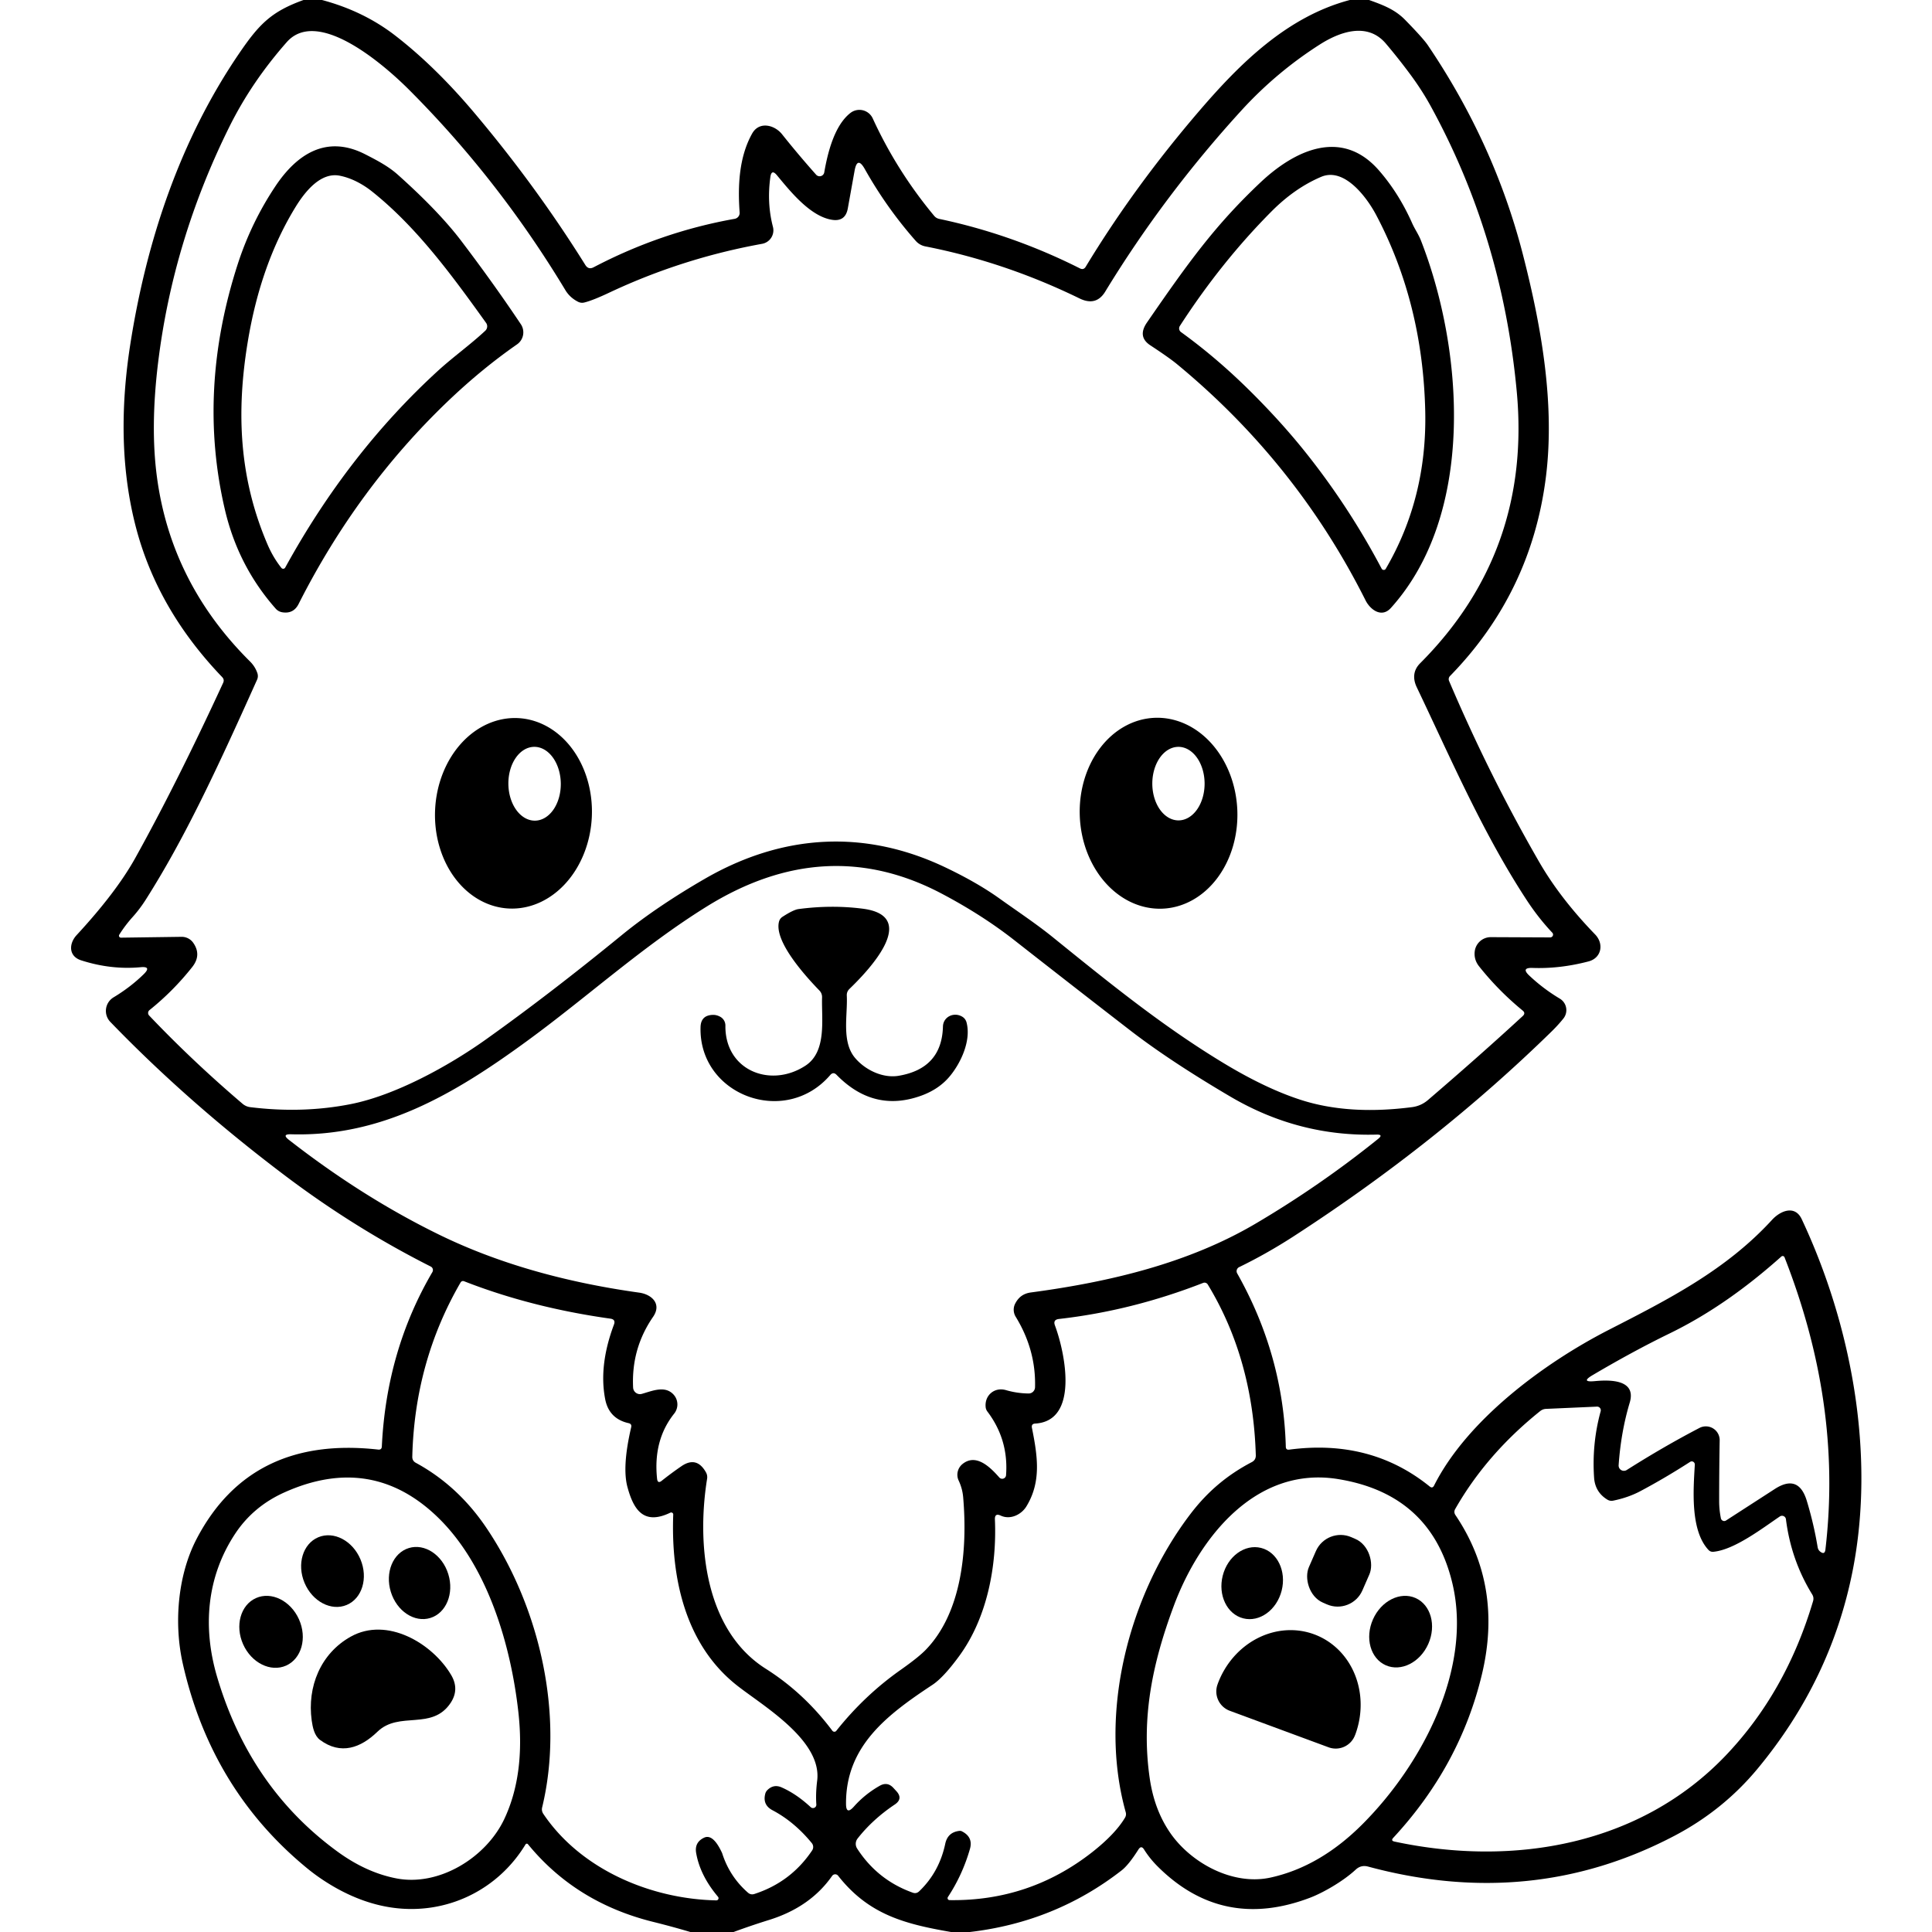 <?xml version="1.0" encoding="UTF-8" standalone="no"?>
<!DOCTYPE svg PUBLIC "-//W3C//DTD SVG 1.1//EN" "http://www.w3.org/Graphics/SVG/1.1/DTD/svg11.dtd">
<svg xmlns="http://www.w3.org/2000/svg" version="1.1" viewBox="0.00 0.00 300.00 300.00">
<path fill="#000000" d="
  M 47.13 0.00
  L 50.00 0.00
  Q 56.41 1.71 61.29 5.46
  Q 67.53 10.27 73.60 17.46
  Q 83.20 28.83 90.90 41.16
  Q 91.38 41.92 92.18 41.50
  Q 102.66 36.01 114.08 33.98
  A 0.94 0.93 -7.5 0 0 114.85 32.99
  C 114.55 28.86 114.75 24.41 116.78 20.76
  C 117.87 18.78 120.26 19.38 121.43 20.84
  Q 123.98 24.04 126.73 27.13
  A 0.73 0.73 0.0 0 0 127.99 26.77
  C 128.51 23.76 129.56 19.48 132.05 17.54
  A 2.28 2.28 0.0 0 1 135.52 18.39
  Q 139.26 26.55 145.06 33.52
  Q 145.37 33.89 145.84 33.99
  Q 157.18 36.38 167.70 41.68
  Q 168.26 41.96 168.59 41.42
  Q 176.15 28.93 186.37 17.05
  C 192.50 9.93 199.83 2.58 209.60 0.00
  L 212.59 0.00
  C 214.70 0.76 216.60 1.45 218.20 3.10
  Q 221.02 5.98 221.74 7.06
  Q 232.05 22.31 236.47 39.50
  C 239.38 50.81 241.49 62.90 240.02 74.28
  Q 237.71 92.12 225.15 104.98
  A 0.69 0.69 0.0 0 0 225.01 105.73
  Q 231.25 120.40 238.99 133.82
  Q 242.25 139.48 247.69 145.10
  C 249.09 146.55 248.69 148.76 246.66 149.29
  Q 242.22 150.45 238.00 150.30
  Q 236.11 150.23 237.49 151.51
  Q 239.66 153.55 242.21 155.07
  A 2.08 2.08 0.0 0 1 242.76 158.16
  Q 241.93 159.19 240.97 160.13
  Q 223.18 177.53 200.85 191.99
  Q 196.67 194.69 192.41 196.76
  A 0.70 0.70 0.0 0 0 192.11 197.73
  Q 199.27 210.41 199.66 224.65
  Q 199.67 225.17 200.19 225.10
  Q 212.86 223.42 222.00 230.82
  Q 222.43 231.17 222.68 230.68
  C 227.80 220.52 239.67 211.70 249.79 206.51
  C 259.13 201.73 268.01 197.22 275.16 189.42
  C 276.45 188.01 278.71 187.06 279.77 189.31
  C 287.51 205.79 291.24 225.83 287.68 243.89
  Q 284.33 260.88 272.91 274.65
  Q 267.58 281.08 260.01 285.06
  Q 237.85 296.70 212.43 289.84
  Q 211.34 289.55 210.52 290.31
  C 208.49 292.19 205.31 293.97 203.39 294.69
  Q 189.86 299.82 179.84 289.90
  Q 178.57 288.65 177.65 287.19
  Q 177.22 286.50 176.78 287.18
  Q 175.26 289.58 174.17 290.43
  Q 163.87 298.45 150.60 300.00
  L 147.67 300.00
  C 140.45 298.75 134.87 297.29 130.14 291.26
  A 0.58 0.58 0.0 0 0 129.21 291.29
  Q 125.84 296.12 119.45 298.12
  Q 116.65 298.99 113.91 300.00
  L 107.20 300.00
  Q 104.33 299.15 101.47 298.44
  Q 89.43 295.47 81.98 286.37
  A 0.23 0.23 0.0 0 0 81.61 286.39
  C 77.28 293.54 69.27 297.39 60.93 296.22
  Q 56.44 295.59 51.98 293.05
  Q 49.68 291.73 47.77 290.17
  Q 32.80 277.93 28.38 258.31
  C 27.00 252.19 27.54 244.67 30.55 238.92
  Q 38.96 222.87 58.72 225.09
  Q 59.26 225.15 59.29 224.62
  Q 60.00 209.71 67.14 197.53
  A 0.62 0.61 -61.7 0 0 66.89 196.67
  Q 55.04 190.69 44.21 182.51
  Q 29.20 171.18 17.13 158.68
  A 2.46 2.46 0.0 0 1 17.63 154.87
  Q 20.27 153.28 22.32 151.27
  Q 23.59 150.02 21.82 150.19
  Q 17.24 150.61 12.60 149.12
  C 10.61 148.48 10.69 146.50 11.91 145.19
  Q 18.01 138.59 20.96 133.31
  Q 27.43 121.68 34.65 106.03
  Q 34.88 105.54 34.50 105.14
  Q 24.48 94.70 21.13 81.97
  Q 17.78 69.22 20.22 53.54
  C 22.75 37.33 27.99 21.72 37.11 8.33
  C 40.22 3.77 42.10 1.81 47.13 0.00
  Z
  M 20.59 142.40
  Q 19.43 143.69 18.52 145.14
  A 0.30 0.30 0.0 0 0 18.78 145.60
  L 28.18 145.47
  A 2.19 2.17 -17.5 0 1 30.02 146.42
  Q 31.32 148.30 29.85 150.16
  Q 26.91 153.88 23.21 156.85
  A 0.57 0.57 0.0 0 0 23.16 157.69
  Q 29.86 164.74 37.66 171.39
  Q 38.19 171.84 38.87 171.92
  Q 46.98 172.92 54.44 171.45
  C 61.36 170.09 69.65 165.54 75.46 161.40
  Q 85.41 154.31 96.49 145.25
  C 100.42 142.03 104.98 139.04 109.39 136.49
  C 121.65 129.39 134.44 128.79 146.82 134.70
  Q 151.73 137.04 155.20 139.52
  C 157.95 141.49 160.84 143.40 163.43 145.49
  C 172.39 152.74 180.49 159.31 189.87 165.00
  Q 196.44 168.99 201.93 170.77
  Q 209.38 173.19 219.23 171.92
  Q 220.66 171.74 221.76 170.79
  Q 230.07 163.66 236.46 157.76
  Q 236.93 157.32 236.44 156.92
  Q 232.67 153.83 229.67 150.05
  Q 228.86 149.03 228.99 147.78
  A 2.51 2.51 0.0 0 1 231.50 145.52
  L 240.72 145.56
  A 0.44 0.43 -21.4 0 0 241.04 144.83
  Q 238.93 142.59 237.16 139.91
  C 230.28 129.44 225.31 117.85 220.00 106.73
  C 219.35 105.37 219.44 104.07 220.52 102.99
  Q 237.83 85.64 235.52 60.80
  Q 233.29 36.78 222.17 16.50
  Q 220.82 14.03 219.00 11.57
  Q 217.15 9.07 215.18 6.75
  C 212.32 3.39 208.03 4.94 204.94 6.91
  Q 198.17 11.23 192.73 17.19
  Q 180.72 30.35 171.62 45.28
  Q 170.21 47.60 167.63 46.34
  Q 156.00 40.67 143.69 38.26
  A 2.67 2.66 74.4 0 1 142.21 37.42
  Q 137.68 32.29 134.28 26.24
  Q 133.12 24.19 132.70 26.51
  L 131.65 32.35
  Q 131.27 34.49 129.13 34.12
  C 125.78 33.55 122.71 29.71 120.64 27.21
  Q 119.80 26.20 119.62 27.50
  Q 119.06 31.54 120.02 35.22
  A 2.13 2.13 0.0 0 1 118.34 37.86
  Q 105.96 40.10 94.65 45.42
  Q 92.05 46.65 90.74 46.97
  Q 90.22 47.10 89.74 46.85
  Q 88.48 46.20 87.79 45.05
  Q 77.42 27.85 63.53 13.95
  C 60.09 10.50 49.45 0.95 44.52 6.55
  C 41.00 10.55 37.98 14.90 35.55 19.82
  Q 26.90 37.31 24.57 56.14
  Q 23.32 66.23 24.37 74.07
  Q 26.57 90.54 38.81 102.70
  Q 39.61 103.49 39.96 104.51
  Q 40.14 105.04 39.92 105.54
  C 33.42 120.04 28.61 130.26 22.69 139.61
  Q 21.74 141.12 20.59 142.40
  Z
  M 157.64 202.42
  C 158.17 201.40 158.95 200.84 160.09 200.69
  C 172.44 199.04 184.56 196.13 194.96 190.01
  Q 205.00 184.09 213.99 176.85
  Q 214.86 176.15 213.74 176.18
  Q 201.69 176.52 191.12 170.32
  Q 181.62 164.74 175.37 159.90
  Q 166.61 153.13 157.50 145.99
  Q 152.51 142.08 146.22 138.76
  Q 128.25 129.28 109.75 140.76
  C 99.72 146.99 91.15 154.86 81.75 161.71
  C 70.48 169.94 59.24 176.54 45.19 176.13
  Q 43.69 176.09 44.88 177.01
  Q 56.29 185.90 68.15 191.70
  Q 81.54 198.25 99.26 200.72
  C 101.19 200.99 102.80 202.46 101.41 204.48
  Q 98.01 209.41 98.31 215.47
  A 1.07 1.06 80.6 0 0 99.66 216.44
  C 101.25 216.00 103.26 215.08 104.60 216.56
  A 2.28 2.27 -46.8 0 1 104.69 219.50
  Q 101.40 223.62 102.03 229.61
  Q 102.12 230.45 102.77 229.92
  Q 104.24 228.75 105.80 227.68
  Q 108.18 226.04 109.63 228.64
  A 1.55 1.49 -56.0 0 1 109.80 229.61
  C 108.16 239.78 109.44 253.14 118.92 259.13
  Q 124.86 262.89 129.25 268.75
  A 0.39 0.38 45.8 0 0 129.86 268.76
  Q 134.24 263.25 139.85 259.30
  Q 142.59 257.37 143.73 256.20
  C 149.23 250.55 150.29 241.00 149.56 232.48
  Q 149.44 231.13 148.86 229.90
  A 2.15 2.13 -32.2 0 1 149.46 227.33
  C 151.59 225.61 153.82 227.89 155.17 229.42
  A 0.60 0.60 0.0 0 0 156.22 229.07
  Q 156.63 223.55 153.32 219.18
  Q 153.08 218.86 153.05 218.47
  C 152.88 216.65 154.44 215.34 156.21 215.86
  Q 157.93 216.36 159.72 216.38
  A 0.99 0.99 0.0 0 0 160.72 215.41
  Q 160.88 209.63 157.72 204.47
  A 2.10 2.07 43.1 0 1 157.64 202.42
  Z
  M 276.61 195.11
  C 271.27 199.88 265.57 203.98 259.25 207.06
  Q 253.64 209.79 247.35 213.50
  Q 245.33 214.68 247.66 214.46
  C 249.78 214.26 254.17 214.11 253.06 217.81
  Q 251.70 222.35 251.34 227.52
  A 0.82 0.82 0.0 0 0 252.60 228.26
  Q 258.36 224.61 263.89 221.73
  A 2.15 2.14 -13.2 0 1 267.03 223.67
  Q 266.95 228.20 266.95 233.13
  Q 266.95 234.43 267.22 235.76
  A 0.53 0.52 68.0 0 0 268.02 236.10
  L 275.59 231.21
  Q 279.27 228.83 280.55 233.02
  Q 281.65 236.65 282.24 240.23
  Q 282.31 240.68 282.66 240.95
  Q 283.35 241.47 283.45 240.61
  C 285.30 224.86 282.83 209.87 277.10 195.23
  A 0.31 0.31 0.0 0 0 276.61 195.11
  Z
  M 112.08 287.64
  A 1.64 1.06 -78.0 0 1 112.18 287.90
  Q 113.34 291.44 116.14 293.89
  Q 116.57 294.27 117.13 294.10
  Q 122.81 292.26 126.11 287.33
  A 0.96 0.95 42.7 0 0 126.06 286.20
  Q 123.34 282.88 119.95 281.09
  Q 118.38 280.26 118.83 278.53
  Q 118.92 278.19 119.18 277.94
  Q 120.15 277.00 121.38 277.55
  Q 123.67 278.56 125.89 280.62
  A 0.52 0.52 0.0 0 0 126.76 280.20
  Q 126.64 278.48 126.89 276.50
  C 127.67 270.23 118.46 264.88 114.47 261.74
  C 106.47 255.46 104.17 245.16 104.54 235.18
  A 0.32 0.31 -12.0 0 0 104.08 234.89
  C 99.91 236.90 98.37 234.37 97.43 230.91
  Q 96.58 227.76 98.01 221.62
  Q 98.13 221.11 97.62 220.99
  Q 94.56 220.31 93.97 217.25
  Q 92.96 212.02 95.33 205.69
  Q 95.64 204.88 94.78 204.76
  Q 82.52 203.04 72.06 198.95
  A 0.44 0.43 -64.1 0 0 71.52 199.14
  Q 64.39 211.43 64.02 226.18
  Q 64.00 226.84 64.58 227.15
  Q 71.20 230.75 75.64 237.41
  C 83.92 249.81 87.61 266.46 84.19 280.63
  Q 84.05 281.18 84.37 281.66
  C 90.20 290.32 101.08 294.88 111.23 295.09
  A 0.34 0.34 0.0 0 0 111.50 294.54
  Q 108.71 291.24 108.10 287.74
  Q 107.81 286.07 109.34 285.35
  Q 110.71 284.72 112.08 287.64
  Z
  M 149.37 284.37
  Q 151.14 285.27 150.61 287.11
  Q 149.46 291.12 147.19 294.57
  A 0.31 0.31 0.0 0 0 147.45 295.05
  Q 159.87 295.23 169.60 287.60
  Q 173.17 284.79 174.69 282.25
  Q 174.93 281.84 174.80 281.39
  C 170.50 266.01 175.28 247.62 184.89 235.04
  C 187.56 231.55 190.61 229.01 194.37 227.04
  Q 195.03 226.70 195.00 225.95
  Q 194.55 210.99 187.54 199.45
  A 0.59 0.59 0.0 0 0 186.82 199.21
  Q 175.75 203.53 164.43 204.81
  Q 163.48 204.92 163.81 205.81
  C 165.37 209.99 167.62 220.63 160.76 221.05
  Q 160.11 221.08 160.24 221.72
  C 161.11 226.09 161.73 230.06 159.38 233.91
  C 158.60 235.19 156.89 236.03 155.41 235.35
  Q 154.44 234.89 154.49 235.96
  C 154.80 243.21 153.28 251.22 148.95 257.14
  Q 146.50 260.49 144.79 261.62
  C 137.79 266.25 131.33 271.09 131.37 280.08
  Q 131.37 281.89 132.58 280.54
  Q 134.30 278.60 136.61 277.29
  Q 137.80 276.62 138.72 277.62
  L 139.18 278.12
  Q 140.28 279.31 138.93 280.21
  Q 135.50 282.51 133.17 285.48
  A 1.35 1.34 -42.2 0 0 133.09 287.03
  Q 136.25 291.93 141.72 293.89
  Q 142.30 294.10 142.74 293.67
  Q 145.85 290.69 146.78 286.29
  Q 147.16 284.51 148.97 284.30
  Q 149.19 284.27 149.37 284.37
  Z
  M 249.57 232.85
  Q 247.69 231.69 247.53 229.46
  Q 247.17 224.17 248.55 219.14
  A 0.57 0.57 0.0 0 0 247.97 218.42
  L 240.08 218.77
  Q 239.56 218.79 239.15 219.12
  Q 230.81 225.81 225.97 234.31
  Q 225.69 234.79 226.00 235.26
  Q 233.39 246.21 230.12 259.96
  Q 226.73 274.17 216.35 285.37
  Q 215.92 285.83 216.54 285.96
  C 235.09 289.93 254.74 286.49 268.01 272.55
  Q 277.34 262.75 281.53 248.63
  Q 281.70 248.07 281.39 247.57
  Q 278.12 242.26 277.32 235.91
  A 0.61 0.61 0.0 0 0 276.38 235.47
  C 273.70 237.28 269.32 240.66 266.05 240.96
  Q 265.59 241.00 265.28 240.66
  C 262.44 237.60 262.95 231.28 263.17 227.43
  A 0.48 0.47 75.3 0 0 262.44 227.00
  Q 258.59 229.48 254.80 231.50
  Q 252.89 232.53 250.50 233.02
  Q 250.00 233.12 249.57 232.85
  Z
  M 44.16 231.74
  Q 39.32 233.91 36.50 238.18
  C 32.07 244.90 31.45 252.73 33.71 260.38
  Q 38.79 277.57 52.37 287.49
  Q 56.84 290.76 61.52 291.67
  C 68.20 292.98 75.52 288.41 78.32 282.43
  Q 81.57 275.50 80.49 265.84
  C 79.31 255.30 75.68 243.18 68.14 235.76
  Q 57.81 225.61 44.16 231.74
  Z
  M 207.77 229.67
  C 195.00 227.60 186.22 238.76 182.28 249.32
  C 178.95 258.24 177.17 266.75 178.53 276.14
  Q 179.25 281.10 181.78 284.71
  C 185.03 289.34 191.47 292.82 197.28 291.55
  Q 205.03 289.85 211.66 283.16
  C 220.86 273.90 228.66 259.09 225.53 245.88
  Q 222.24 232.01 207.77 229.67
  Z"
/>
<path fill="#000000" d="
  M 69.53 62.32
  Q 55.49 75.75 46.37 93.78
  Q 45.57 95.37 43.81 95.07
  Q 43.21 94.96 42.81 94.51
  Q 36.98 87.91 34.93 79.17
  Q 30.58 60.60 36.93 40.97
  Q 39.03 34.51 42.79 28.88
  C 46.11 23.92 50.72 20.87 56.75 23.98
  C 58.49 24.87 60.28 25.80 61.74 27.10
  Q 68.11 32.79 71.61 37.39
  Q 76.66 44.04 80.88 50.35
  A 2.27 2.27 0.0 0 1 80.29 53.47
  Q 74.77 57.31 69.53 62.32
  Z
  M 68.08 57.51
  C 70.41 55.39 73.05 53.51 75.36 51.35
  A 0.93 0.92 -39.7 0 0 75.48 50.14
  C 70.25 42.85 64.72 35.25 57.70 29.68
  Q 56.61 28.82 55.36 28.19
  Q 54.07 27.55 52.79 27.29
  C 49.77 26.67 47.33 29.82 45.93 32.08
  Q 40.44 41.00 38.45 53.21
  C 36.67 64.08 37.15 74.31 41.54 84.54
  Q 42.40 86.55 43.69 88.18
  A 0.36 0.36 0.0 0 0 44.29 88.13
  Q 54.10 70.28 68.08 57.51
  Z"
/>
<path fill="#000000" d="
  M 219.28 34.66
  C 219.70 35.61 220.27 36.38 220.66 37.39
  C 227.30 54.41 229.11 79.84 215.97 94.41
  C 214.53 96.00 212.76 94.67 212.03 93.20
  Q 201.31 71.83 182.72 56.51
  Q 181.54 55.54 178.62 53.62
  Q 176.58 52.28 178.10 50.08
  C 184.65 40.57 188.74 34.93 195.71 28.34
  C 200.92 23.42 208.29 19.77 214.12 26.46
  Q 217.20 29.99 219.28 34.66
  Z
  M 202.58 70.06
  Q 209.40 78.57 214.54 88.30
  A 0.37 0.36 46.4 0 0 215.18 88.32
  Q 221.61 77.32 221.31 63.85
  Q 220.93 47.10 213.70 33.40
  C 212.28 30.71 208.78 25.92 205.15 27.46
  Q 201.05 29.20 197.45 32.82
  Q 189.65 40.66 183.21 50.61
  A 0.71 0.70 -55.8 0 0 183.39 51.57
  C 188.63 55.36 193.08 59.48 197.44 64.14
  Q 200.18 67.07 202.58 70.06
  Z"
/>
<path fill="#000000" d="
  M 79.033 141.074
  A 14.80 12.18 92.7 0 1 67.564 125.716
  A 14.80 12.18 92.7 0 1 80.427 111.506
  A 14.80 12.18 92.7 0 1 91.897 126.864
  A 14.80 12.18 92.7 0 1 79.033 141.074
  Z
  M 83.08 127.43
  A 5.73 4.07 89.3 0 0 87.08 121.65
  A 5.73 4.07 89.3 0 0 82.94 115.97
  A 5.73 4.07 89.3 0 0 78.94 121.75
  A 5.73 4.07 89.3 0 0 83.08 127.43
  Z"
/>
<path fill="#000000" d="
  M 180.521 141.097
  A 14.83 12.24 87.6 0 1 167.671 126.793
  A 14.83 12.24 87.6 0 1 179.279 111.463
  A 14.83 12.24 87.6 0 1 192.129 125.767
  A 14.83 12.24 87.6 0 1 180.521 141.097
  Z
  M 183 127.39
  A 5.71 4.06 89.9 0 0 187.05 121.673
  A 5.71 4.06 89.9 0 0 182.98 115.97
  A 5.71 4.06 89.9 0 0 178.93 121.687
  A 5.71 4.06 89.9 0 0 183 127.39
  Z"
/>
<path fill="#000000" d="
  M 128.91 166.94
  C 121.90 175.09 108.49 170.04 108.78 159.49
  Q 108.83 157.65 110.68 157.59
  Q 111.27 157.57 111.85 157.89
  A 1.55 1.55 0.0 0 1 112.64 159.26
  C 112.56 166.24 119.67 169.02 125.08 165.47
  C 128.42 163.28 127.55 158.24 127.65 154.89
  Q 127.67 154.25 127.22 153.79
  C 125.23 151.73 120.17 146.24 120.96 143.13
  Q 121.08 142.64 121.51 142.36
  Q 123.19 141.27 123.99 141.16
  Q 129.10 140.48 133.95 141.10
  C 143.14 142.27 134.44 151.11 131.90 153.56
  Q 131.46 153.99 131.49 154.60
  C 131.64 157.62 130.65 161.69 132.73 164.22
  C 134.31 166.14 137.08 167.46 139.53 167.05
  Q 146.25 165.92 146.42 159.40
  C 146.46 157.89 148.10 157.11 149.38 157.85
  A 1.46 1.45 -83.1 0 1 150.08 158.75
  C 150.82 161.52 149.26 164.97 147.50 167.10
  Q 145.81 169.15 142.98 170.16
  Q 135.64 172.78 129.90 166.90
  Q 129.39 166.38 128.91 166.94
  Z"
/>
<rect fill="#000000" x="-4.53" y="-5.54" transform="translate(207.94,243.91) rotate(23.6)" width="9.06" height="11.08" rx="4.19"/>
<ellipse fill="#000000" cx="0.00" cy="0.00" transform="translate(51.63,243.96) rotate(67.2)" rx="5.70" ry="4.71"/>
<ellipse fill="#000000" cx="0.00" cy="0.00" transform="translate(65.15,245.81) rotate(72.9)" rx="5.68" ry="4.67"/>
<ellipse fill="#000000" cx="0.00" cy="0.00" transform="translate(194.44,245.83) rotate(104.2)" rx="5.64" ry="4.72"/>
<ellipse fill="#000000" cx="0.00" cy="0.00" transform="translate(42.09,253.39) rotate(65.9)" rx="5.74" ry="4.75"/>
<ellipse fill="#000000" cx="0.00" cy="0.00" transform="translate(217.49,253.36) rotate(113.9)" rx="5.71" ry="4.70"/>
<path fill="#000000" d="
  M 48.40 267.15
  C 47.68 261.92 49.78 256.76 54.44 254.15
  C 60.09 250.97 67.16 255.18 70.06 260.10
  Q 71.37 262.32 69.97 264.43
  C 67.06 268.78 61.99 265.63 58.61 268.90
  C 56.02 271.41 52.93 272.56 49.70 270.18
  C 48.80 269.51 48.55 268.19 48.40 267.15
  Z"
/>
<path fill="#000000" d="
  M 190.96 265.65
  A 3.20 3.20 0.0 0 1 189.07 261.53
  L 189.10 261.44
  A 12.38 11.38 -69.7 0 1 204.07 253.78
  L 204.07 253.78
  A 12.38 11.38 -69.7 0 1 210.45 269.34
  L 210.41 269.43
  A 3.20 3.20 0.0 0 1 206.30 271.32
  L 190.96 265.65
  Z"
/>
</svg>
